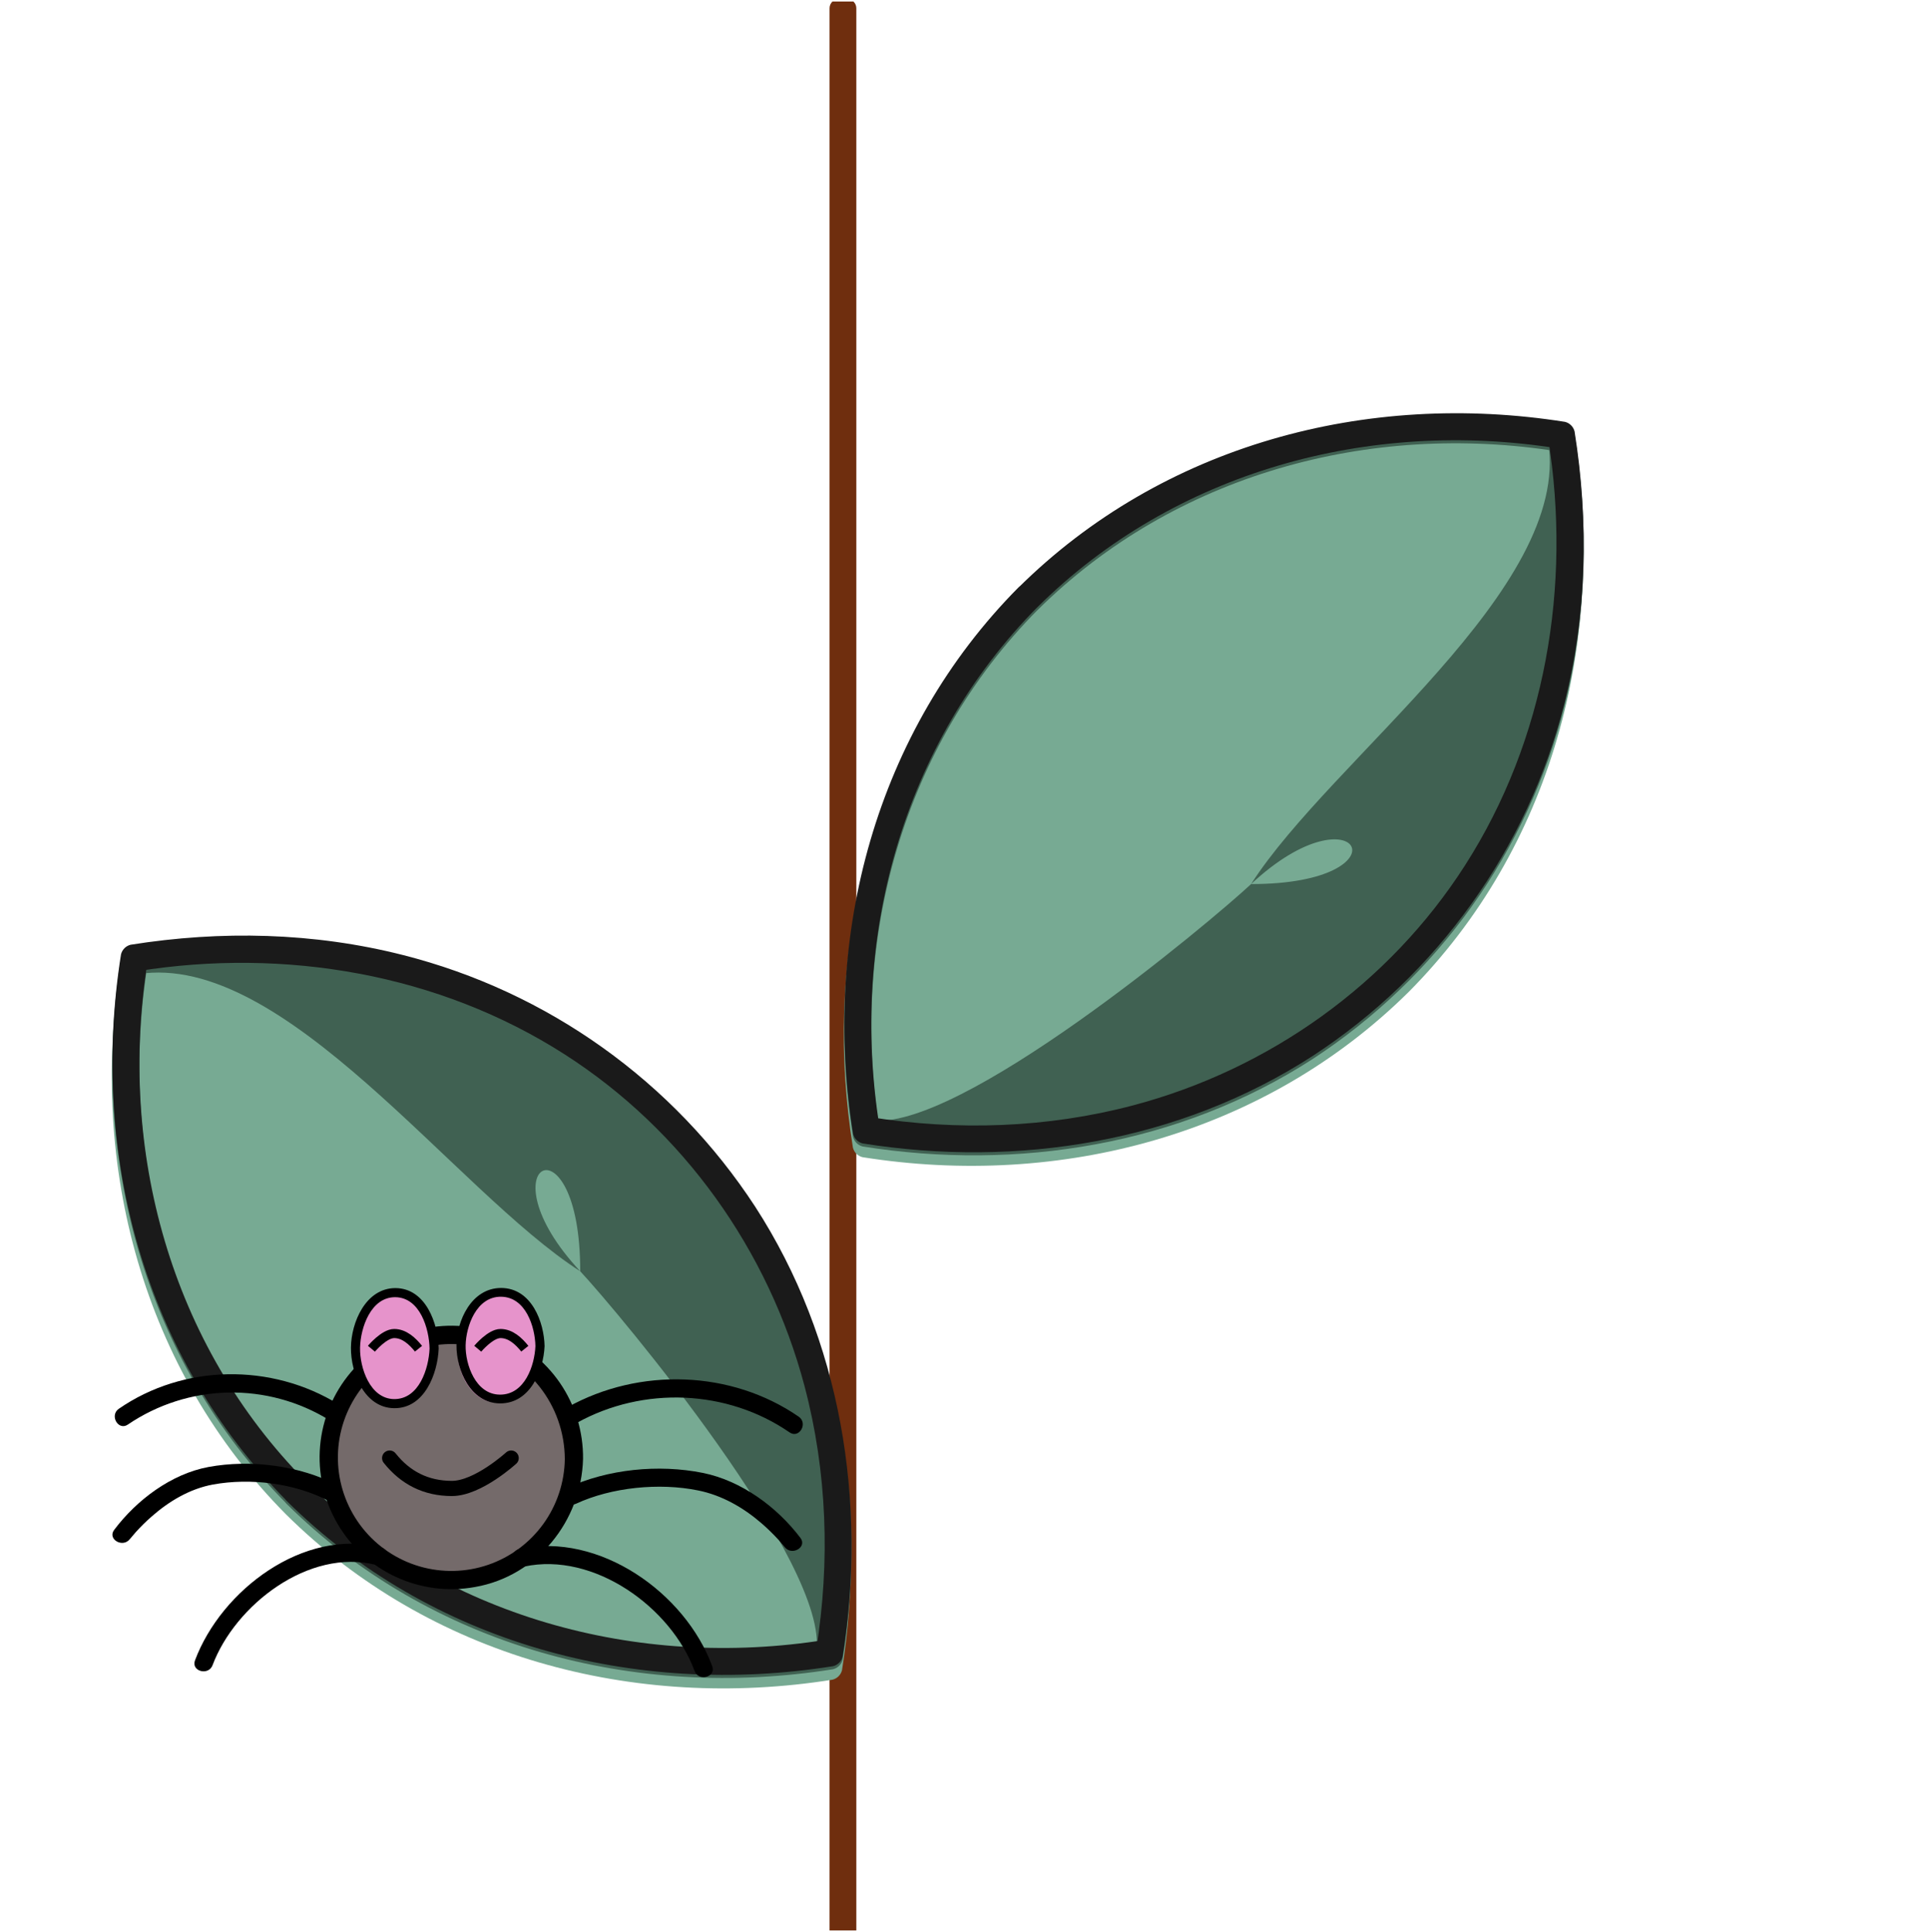 <svg width="635" height="636" viewBox="0 0 635 636" fill="none" xmlns="http://www.w3.org/2000/svg">
<g clip-path="url(#clip0_1_69)">
<path d="M635 1.5H0V636.5H635V1.5Z" fill="white"/>
<g filter="url(#filter0_d_1_69)">
<path d="M276.08 657.93H278.89C280.547 657.93 281.89 656.587 281.89 654.93L281.89 -1.3C281.89 -2.957 280.547 -4.3 278.89 -4.3H276.08C274.423 -4.3 273.08 -2.957 273.08 -1.3L273.08 654.93C273.08 656.587 274.423 657.93 276.08 657.93Z" fill="#6F2E0E"/>
</g>
<g filter="url(#filter1_d_1_69)">
<path d="M229.5 537C184.93 492 219.64 531.5 229.5 469.5L199 441.75L168.5 414C216.85 406.29 98.04 389.93 139.5 416.5C178.55 441.5 171.16 470.76 183 515.5C190.45 543.71 241.59 502.23 237 531L274.04 504.5L263 500.5C201 510.38 177.98 432.57 133 388C128.88 383.92 90.01 490.43 94.13 494.51C141.54 541.51 208.8 559.36 274.04 548.96C274.799 548.771 275.492 548.379 276.046 547.825C276.599 547.272 276.991 546.579 277.18 545.82C285.31 494.82 276.71 441.45 248.42 397.73C221.536 356.512 180.125 326.92 132.42 314.84C103.09 307.4 72.6 306.71 42.79 311.46C42.031 311.651 41.337 312.043 40.782 312.596C40.228 313.149 39.833 313.841 39.64 314.6C29.26 379.84 47.13 447.1 94.12 494.5C98.2 498.63 233.58 541.12 229.5 537Z" fill="#77AA93"/>
</g>
<path d="M100.709 488.702C56.139 443.702 38.709 379.533 48.569 317.542L45.389 320.692C93.739 312.982 149.54 391.93 191 418.5C157.881 383 191 366 191 418.5C203.594 432 273.289 515.213 268.699 543.983L271.839 540.832C209.839 550.722 145.669 533.272 100.689 488.702C96.569 484.612 90.199 490.982 94.329 495.062C141.739 542.062 208.999 559.913 274.239 549.513C274.997 549.321 275.689 548.929 276.242 548.376C276.795 547.823 277.188 547.131 277.379 546.372C285.509 495.372 276.909 442.002 248.619 398.272C221.735 357.056 180.323 327.468 132.619 315.392C103.289 307.942 72.799 307.262 42.989 312.012C42.229 312.202 41.535 312.594 40.98 313.147C40.425 313.7 40.031 314.393 39.839 315.152C29.489 380.382 47.389 447.652 94.389 495.062C98.389 499.182 104.789 492.842 100.709 488.702Z" fill="#406152"/>
<path d="M100.709 487.702C56.139 442.702 38.709 378.533 48.569 316.542L45.389 319.692C93.739 311.982 144.389 320.512 185.849 347.082C224.899 372.082 253.009 411.592 264.849 456.342C272.309 484.552 273.289 514.213 268.699 542.983L271.839 539.832C209.839 549.722 145.669 532.272 100.689 487.702C96.569 483.612 90.199 489.982 94.329 494.062C141.739 541.062 208.999 558.913 274.239 548.513C274.997 548.321 275.689 547.929 276.242 547.376C276.795 546.823 277.188 546.131 277.379 545.372C285.509 494.372 276.909 441.002 248.619 397.272C221.735 356.056 180.323 326.468 132.619 314.392C103.289 306.942 72.799 306.262 42.989 311.012C42.229 311.202 41.535 311.594 40.98 312.147C40.425 312.7 40.031 313.393 39.839 314.152C29.489 379.382 47.389 446.652 94.389 494.062C98.389 498.182 104.789 491.842 100.709 487.702Z" fill="#1A1A1A"/>
<g filter="url(#filter2_d_1_69)">
<path d="M506.305 187.082C461.305 231.652 500.805 196.942 438.805 187.082L411.055 217.582L383.305 248.082C375.595 199.732 359.235 318.542 385.805 277.082C410.805 238.032 440.065 245.422 484.805 233.582C513.015 226.132 471.535 174.992 500.305 179.582L473.805 142.542L469.805 153.582C479.685 215.582 401.875 238.602 357.305 283.582C353.225 287.702 459.735 326.572 463.815 322.452C510.815 275.042 528.665 207.782 518.265 142.542C518.076 141.783 517.684 141.089 517.131 140.536C516.577 139.983 515.884 139.591 515.125 139.402C464.125 131.272 410.755 139.872 367.035 168.162C325.817 195.045 296.225 236.457 284.145 284.162C276.705 313.492 276.015 343.982 280.765 373.792C280.956 374.551 281.348 375.245 281.901 375.799C282.454 376.354 283.146 376.749 283.905 376.942C349.145 387.322 416.405 369.452 463.805 322.462C467.935 318.382 510.425 183.002 506.305 187.082Z" fill="#77AA93"/>
</g>
<path d="M341.637 200.748C386.637 156.178 450.807 138.748 512.797 148.608L509.647 145.428C517.357 193.778 438.41 249.579 411.84 291.039C447.34 257.92 464.34 291.039 411.84 291.039C398.34 303.633 315.127 373.328 286.357 368.738L289.507 371.878C279.617 309.878 297.067 245.708 341.637 200.728C345.727 196.608 339.357 190.238 335.277 194.368C288.277 241.778 270.427 309.038 280.827 374.278C281.018 375.036 281.411 375.728 281.964 376.281C282.517 376.834 283.209 377.226 283.967 377.418C334.967 385.548 388.337 376.948 432.067 348.658C473.283 321.773 502.871 280.362 514.947 232.658C522.397 203.328 523.077 172.838 518.327 143.028C518.138 142.268 517.745 141.573 517.192 141.019C516.64 140.464 515.946 140.07 515.187 139.878C449.957 129.528 382.687 147.428 335.277 194.428C331.157 198.428 337.497 204.828 341.637 200.748Z" fill="#406152"/>
<path d="M341.637 199.748C386.637 155.178 450.807 137.748 512.797 147.608L509.647 144.428C517.357 192.778 508.827 243.428 482.257 284.888C457.257 323.938 417.747 352.048 372.997 363.888C344.787 371.348 315.127 372.328 286.357 367.738L289.507 370.878C279.617 308.878 297.067 244.708 341.637 199.728C345.727 195.608 339.357 189.238 335.277 193.368C288.277 240.778 270.427 308.038 280.827 373.278C281.018 374.036 281.411 374.728 281.964 375.281C282.517 375.834 283.209 376.226 283.967 376.418C334.967 384.548 388.337 375.948 432.067 347.658C473.283 320.773 502.871 279.362 514.947 231.658C522.397 202.328 523.077 171.838 518.327 142.028C518.138 141.268 517.745 140.573 517.192 140.019C516.64 139.464 515.946 139.07 515.187 138.878C449.957 128.528 382.687 146.428 335.277 193.428C331.157 197.428 337.497 203.828 341.637 199.748Z" fill="#1A1A1A"/>
<path d="M148.577 520.16C170.861 520.16 188.926 502.095 188.926 479.81C188.926 457.525 170.861 439.46 148.577 439.46C126.292 439.46 108.227 457.525 108.227 479.81C108.227 502.095 126.292 520.16 148.577 520.16Z" fill="#746A6A"/>
<path d="M191.927 480.28C192.027 471.349 189.368 462.604 184.311 455.242C179.254 447.88 172.047 442.259 163.675 439.147C155.303 436.035 146.174 435.585 137.537 437.858C128.899 440.13 121.174 445.015 115.417 451.844C109.66 458.673 106.153 467.113 105.374 476.011C104.596 484.908 106.584 493.829 111.067 501.554C115.55 509.279 122.31 515.432 130.421 519.17C138.533 522.908 147.601 524.05 156.387 522.44C176.817 518.86 191.387 500.69 191.927 480.28C192.037 476.42 186.037 476.42 185.927 480.28C185.829 487.981 183.353 495.464 178.838 501.703C174.323 507.943 167.989 512.634 160.705 515.134C153.42 517.634 145.541 517.822 138.146 515.67C130.75 513.518 124.201 509.133 119.395 503.115C114.589 497.097 111.76 489.741 111.297 482.053C110.834 474.365 112.759 466.722 116.808 460.17C120.857 453.619 126.833 448.48 133.916 445.456C141 442.432 148.844 441.672 156.377 443.28C173.817 447 185.837 462.67 185.927 480.28C185.947 484.14 191.947 484.15 191.927 480.28Z" fill="black"/>
<path d="M142.902 443.955C143.02 433.865 137.322 425.618 130.176 425.535C123.03 425.451 117.141 433.563 117.023 443.652C116.905 453.742 122.603 461.989 129.749 462.072C136.895 462.156 142.784 454.044 142.902 443.955Z" fill="#E693CB"/>
<path d="M144.407 443.96C144.257 435.75 140.157 424.09 130.177 424.04C120.387 424.04 115.597 435.36 115.527 443.66C115.457 451.96 119.937 463.48 129.757 463.58C139.757 463.68 144.067 452.21 144.407 443.96C144.487 442.03 141.487 442.03 141.407 443.96C141.137 450.52 137.957 460.64 129.757 460.58C121.757 460.51 118.397 450.18 118.527 443.66C118.657 437.14 122.077 426.92 130.177 427.04C138.277 427.16 141.287 437.43 141.407 443.96C141.447 445.89 144.447 445.89 144.407 443.96Z" fill="black"/>
<path d="M176.358 443.571C176.476 433.482 170.779 425.235 163.633 425.151C156.487 425.068 150.598 433.179 150.48 443.269C150.362 453.358 156.06 461.605 163.206 461.689C170.352 461.772 176.24 453.661 176.358 443.571Z" fill="#E693CB"/>
<path d="M179.265 443.149C179.114 435.257 174.998 424.048 164.977 424C155.147 424 150.338 434.872 150.267 442.851C150.197 450.829 154.695 461.913 164.555 461.999C174.596 462.096 178.924 451.07 179.265 443.149C179.345 441.293 176.333 441.293 176.253 443.149C175.982 449.445 172.789 459.183 164.555 459.116C156.523 459.058 153.149 449.118 153.28 442.851C153.41 436.583 156.844 426.768 164.977 426.884C173.11 426.999 176.132 436.862 176.253 443.149C176.293 444.994 179.305 445.004 179.265 443.149Z" fill="black"/>
<path d="M122.267 444C122.267 444 126.447 439 129.767 439C133.086 439 135.767 441.5 137.767 444" stroke="black" stroke-width="3"/>
<path d="M157.267 444C157.267 444 161.447 439 164.767 439C168.086 439 170.767 441.5 172.767 444" stroke="black" stroke-width="3"/>
<path d="M168.267 480C168.267 480 157.333 490 148.767 490C140.2 490 133.428 486.5 128.267 480" stroke="black" stroke-width="5" stroke-linecap="round"/>
<path d="M111.437 462.3C89.357 448.68 60.437 449.05 39.117 463.77C35.956 465.95 38.956 471.15 42.117 468.95C51.849 462.342 63.286 458.689 75.047 458.432C86.809 458.174 98.394 461.324 108.407 467.5C111.707 469.5 114.727 464.35 111.407 462.32L111.437 462.3Z" fill="black"/>
<path d="M111.127 488.94C98.516 482.39 82.436 480.38 68.587 482.94C56.327 485.24 45.007 493.78 37.587 503.63C35.257 506.72 40.467 509.71 42.767 506.63C42.367 507.16 44.166 504.97 44.627 504.46C46.262 502.644 48.002 500.925 49.837 499.31C55.606 494.21 62.536 490.08 70.186 488.69C82.436 486.48 96.936 488.25 108.097 494.05C111.517 495.83 114.557 490.66 111.097 488.87L111.127 488.94Z" fill="black"/>
<path d="M125.397 509.37C99.927 502.93 72.867 523.47 64.197 546.58C62.837 550.2 68.636 551.76 69.977 548.17C77.376 528.47 101.567 509.54 123.797 515.17C127.547 516.11 129.137 510.33 125.397 509.38V509.37Z" fill="black"/>
<path d="M189.907 468.4C211.727 456.29 239.387 457.4 259.907 471.54C263.097 473.73 266.097 468.54 262.907 466.36C240.677 451.04 210.487 450.12 186.907 463.22C183.537 465.09 186.557 470.28 189.907 468.4Z" fill="black"/>
<path d="M189.597 495.04C201.267 489.62 216.987 488.04 229.787 490.65C237.577 492.21 244.637 496.25 250.607 501.4C252.613 503.133 254.517 504.983 256.307 506.94C256.807 507.48 258.757 509.84 258.307 509.28C260.607 512.33 265.817 509.34 263.487 506.28C255.767 496.07 244.007 487.43 231.357 484.88C216.837 481.96 200.067 483.59 186.537 489.88C183.037 491.51 186.087 496.68 189.537 495.06L189.597 495.04Z" fill="black"/>
<path d="M172.587 515.71C195.427 510.78 220.927 529.09 228.657 550.1C229.987 553.69 235.787 552.1 234.447 548.5C225.547 524.33 197.217 504.26 170.997 509.92C167.227 510.74 168.817 516.52 172.587 515.71Z" fill="black"/>
</g>
<defs>
<filter id="filter0_d_1_69" x="269.08" y="-4.3" width="16.81" height="670.23" filterUnits="userSpaceOnUse" color-interpolation-filters="sRGB">
<feFlood flood-opacity="0" result="BackgroundImageFix"/>
<feColorMatrix in="SourceAlpha" type="matrix" values="0 0 0 0 0 0 0 0 0 0 0 0 0 0 0 0 0 0 127 0" result="hardAlpha"/>
<feOffset dy="4"/>
<feGaussianBlur stdDeviation="2"/>
<feComposite in2="hardAlpha" operator="out"/>
<feColorMatrix type="matrix" values="0 0 0 0 0 0 0 0 0 0 0 0 0 0 0 0 0 0 0.25 0"/>
<feBlend mode="normal" in2="BackgroundImageFix" result="effect1_dropShadow_1_69"/>
<feBlend mode="normal" in="SourceGraphic" in2="effect1_dropShadow_1_69" result="shape"/>
</filter>
<filter id="filter1_d_1_69" x="32.785" y="308.451" width="251.317" height="251.375" filterUnits="userSpaceOnUse" color-interpolation-filters="sRGB">
<feFlood flood-opacity="0" result="BackgroundImageFix"/>
<feColorMatrix in="SourceAlpha" type="matrix" values="0 0 0 0 0 0 0 0 0 0 0 0 0 0 0 0 0 0 127 0" result="hardAlpha"/>
<feOffset dy="4"/>
<feGaussianBlur stdDeviation="2"/>
<feComposite in2="hardAlpha" operator="out"/>
<feColorMatrix type="matrix" values="0 0 0 0 0 0 0 0 0 0 0 0 0 0 0 0 0 0 0.25 0"/>
<feBlend mode="normal" in2="BackgroundImageFix" result="effect1_dropShadow_1_69"/>
<feBlend mode="normal" in="SourceGraphic" in2="effect1_dropShadow_1_69" result="shape"/>
</filter>
<filter id="filter2_d_1_69" x="273.756" y="136.48" width="251.375" height="251.317" filterUnits="userSpaceOnUse" color-interpolation-filters="sRGB">
<feFlood flood-opacity="0" result="BackgroundImageFix"/>
<feColorMatrix in="SourceAlpha" type="matrix" values="0 0 0 0 0 0 0 0 0 0 0 0 0 0 0 0 0 0 127 0" result="hardAlpha"/>
<feOffset dy="4"/>
<feGaussianBlur stdDeviation="2"/>
<feComposite in2="hardAlpha" operator="out"/>
<feColorMatrix type="matrix" values="0 0 0 0 0 0 0 0 0 0 0 0 0 0 0 0 0 0 0.25 0"/>
<feBlend mode="normal" in2="BackgroundImageFix" result="effect1_dropShadow_1_69"/>
<feBlend mode="normal" in="SourceGraphic" in2="effect1_dropShadow_1_69" result="shape"/>
</filter>
<clipPath id="clip0_1_69">
<rect width="635" height="635" fill="white" transform="translate(0 0.5)"/>
</clipPath>
</defs>
</svg>
